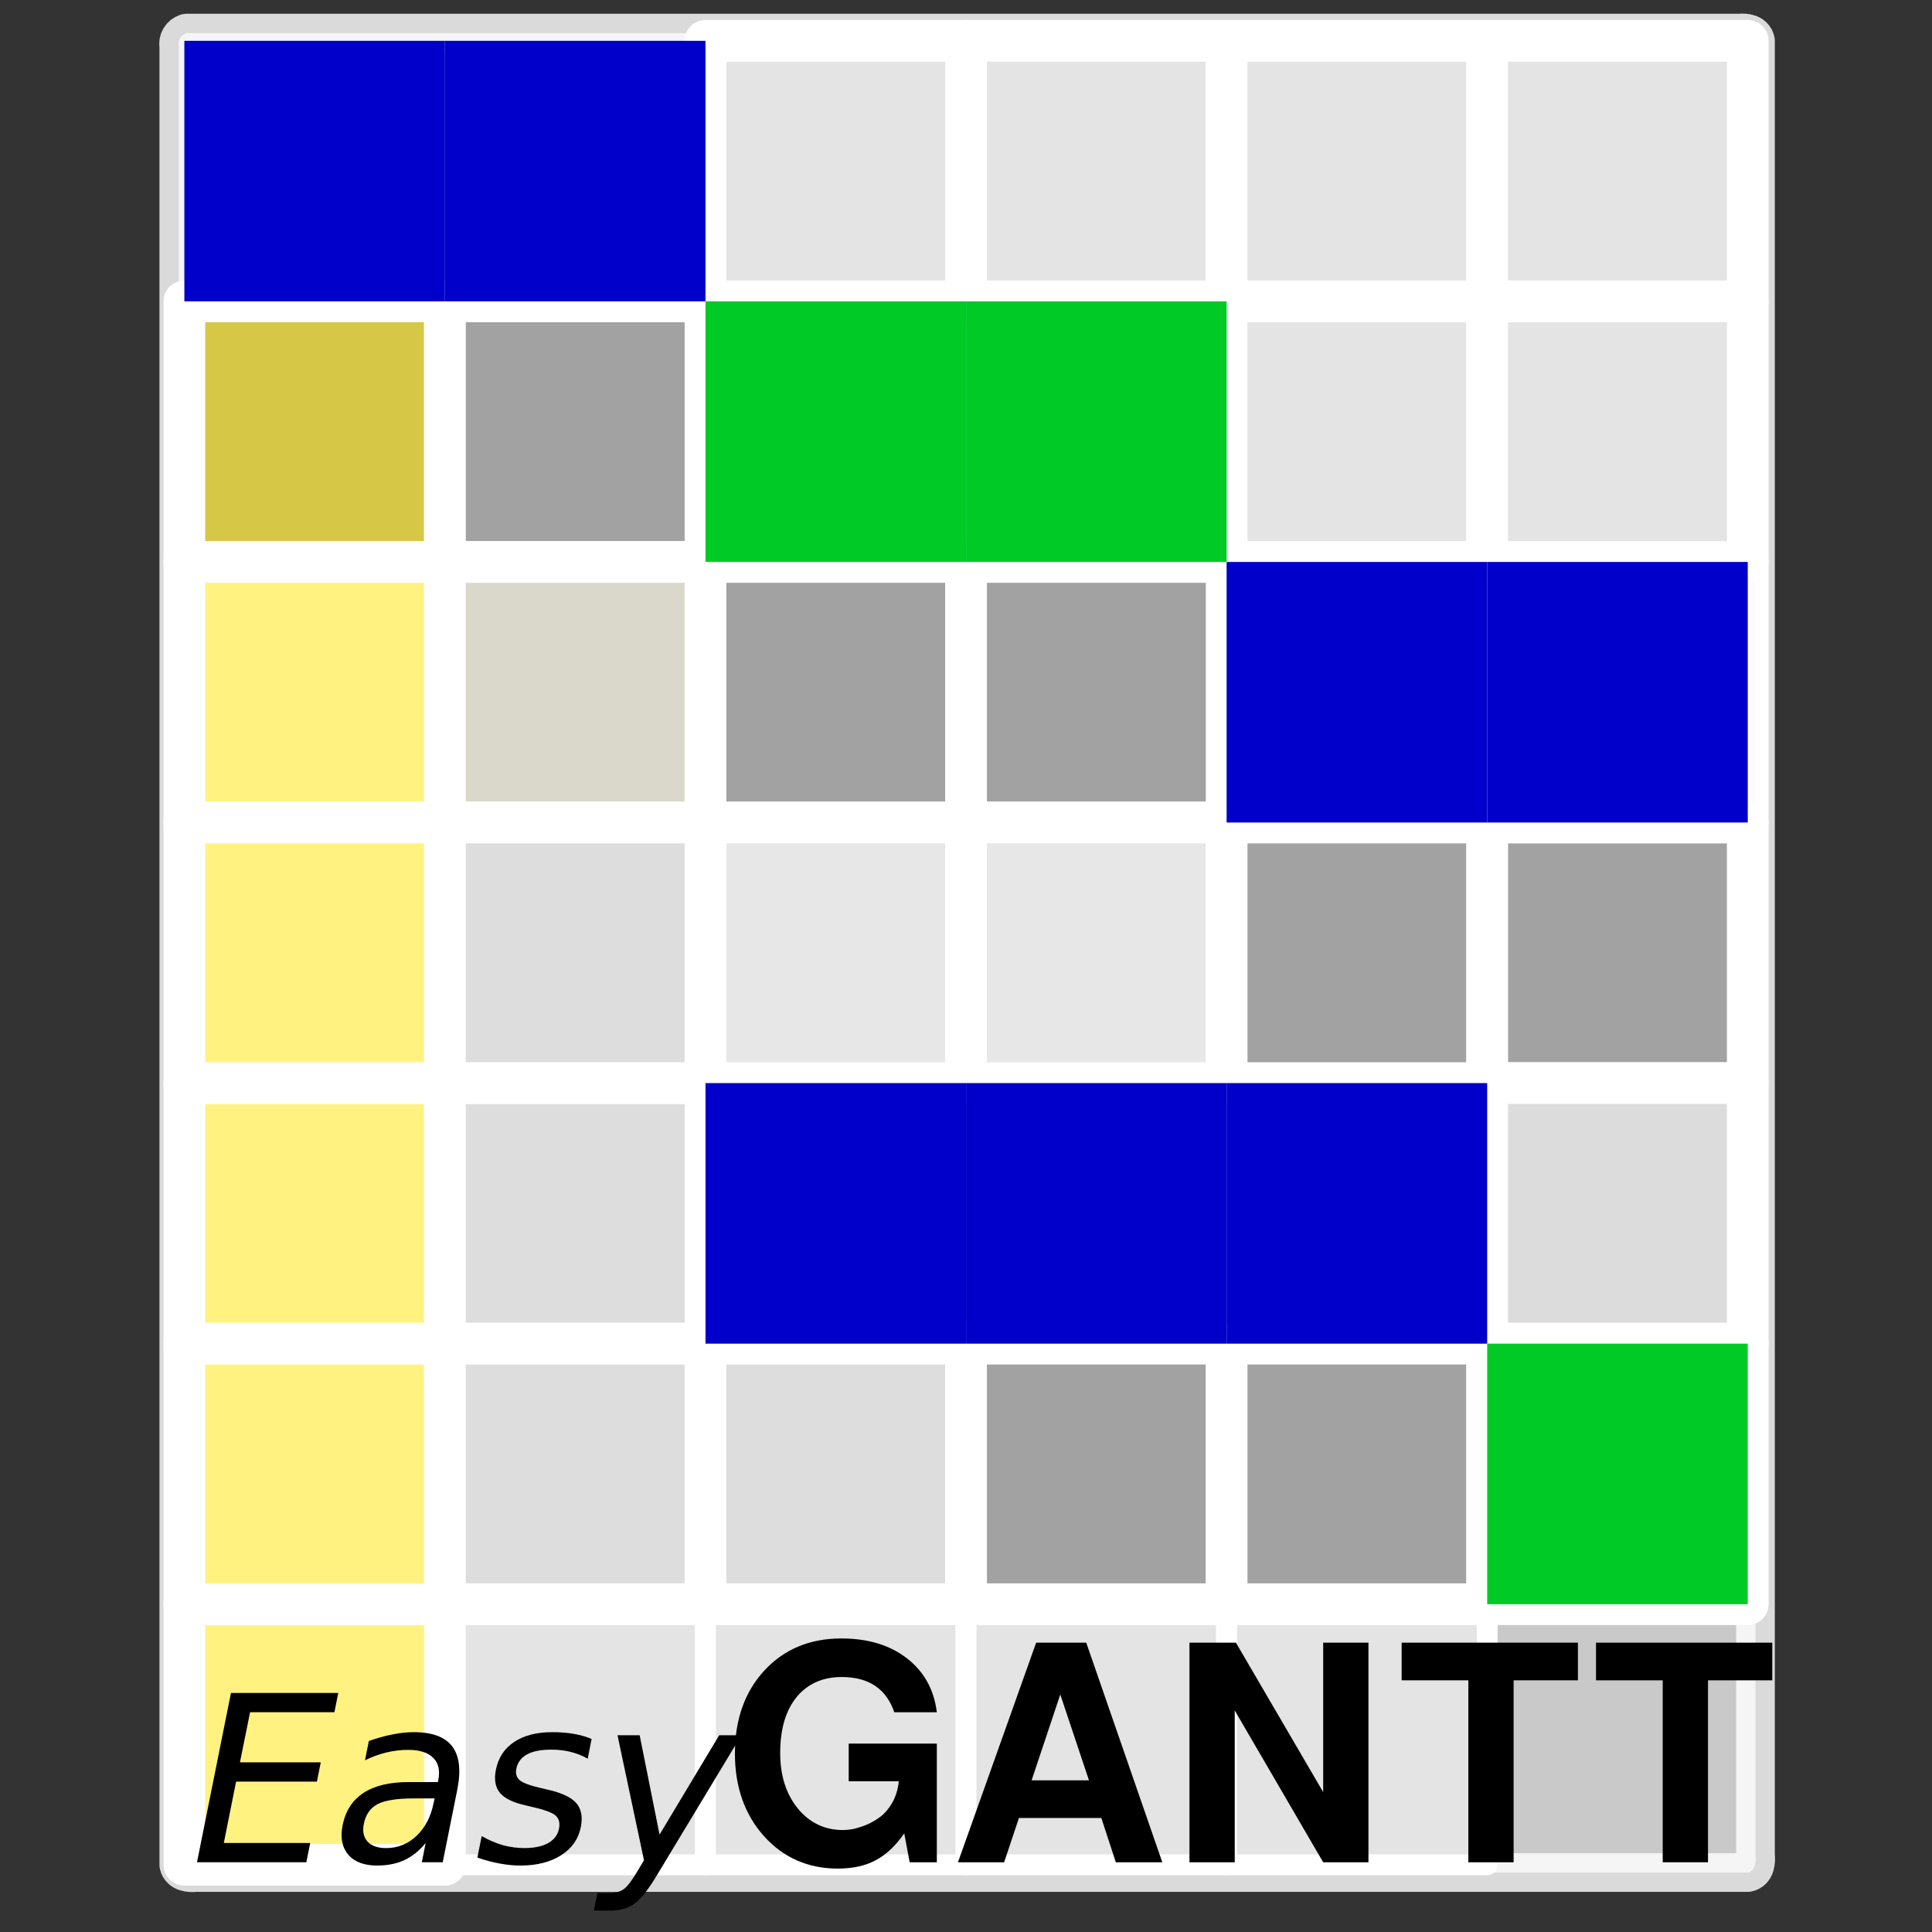 <?xml version="1.0" encoding="UTF-8" standalone="no"?>
<!-- Created with Inkscape (http://www.inkscape.org/) -->

<svg
   width="1000"
   height="1000"
   viewBox="0 0 264.583 264.583"
   version="1.1"
   id="svg898"
   sodipodi:docname="ICONA.svg"
   inkscape:version="1.1.2 (0a00cf5339, 2022-02-04)"
   xmlns:inkscape="http://www.inkscape.org/namespaces/inkscape"
   xmlns:sodipodi="http://sodipodi.sourceforge.net/DTD/sodipodi-0.dtd"
   xmlns="http://www.w3.org/2000/svg"
   xmlns:svg="http://www.w3.org/2000/svg"
   xmlns:rdf="http://www.w3.org/1999/02/22-rdf-syntax-ns#"
   xmlns:cc="http://creativecommons.org/ns#"
   xmlns:dc="http://purl.org/dc/elements/1.1/">
  <rect x="0" y="0" width="264.583" height="264.583" fill="#333333" stroke="none"/>
  <defs
     id="defs892" />
  <sodipodi:namedview
     id="base"
     pagecolor="#ffffff"
     bordercolor="#666666"
     borderopacity="1.0"
     inkscape:pageopacity="0.0"
     inkscape:pageshadow="2"
     inkscape:zoom="0.49497475"
     inkscape:cx="422.24376"
     inkscape:cy="819.23371"
     inkscape:document-units="mm"
     inkscape:current-layer="layer1"
     showgrid="false"
     inkscape:window-width="1920"
     inkscape:window-height="1016"
     inkscape:window-x="0"
     inkscape:window-y="0"
     inkscape:window-maximized="1"
     inkscape:pagecheckerboard="true"
     units="px"
     width="1000px" />
  <g
     inkscape:label="Livello 1"
     inkscape:groupmode="layer"
     id="layer1">
    <rect
       style="opacity:1;fill:#b4b4b4;fill-opacity:0.549;stroke:#ffffff;stroke-width:5.709;stroke-linecap:round;stroke-linejoin:round;stroke-miterlimit:4;stroke-dasharray:none;stroke-dashoffset:0;stroke-opacity:1"
       id="rect1446-6-5-42-5-1"
       width="35.684"
       height="35.684"
       x="203.667"
       y="76.959"
       inkscape:export-xdpi="52.779217"
       inkscape:export-ydpi="52.779217" />
    <path
       id="rect1570"
       style="opacity:0.818;fill:#ebebeb;fill-opacity:1;stroke:#ffffff;stroke-width:5.292;stroke-linecap:round;stroke-linejoin:round;stroke-miterlimit:4;stroke-dasharray:none;stroke-dashoffset:0;stroke-opacity:1"
       d="m 238.252,4.533 c -70.903,0 -141.806,0 -212.709,0 -0.736,0.226 -1.225,0.991 -1.059,1.759 0,83.029 0,166.058 0,249.087 0.238,1.063 1.49,1.16 2.378,1.059 70.83,0 141.66,0 212.489,0 1.063,-0.238 1.16,-1.49 1.059,-2.378 0,-82.823 0,-165.645 0,-248.468 -0.213,-0.976 -1.317,-1.166 -2.158,-1.059 z" />
    <rect
       style="opacity:1;fill:#fff281;fill-opacity:1;stroke:#ffffff;stroke-width:5.709;stroke-linecap:round;stroke-linejoin:round;stroke-miterlimit:4;stroke-dasharray:none;stroke-dashoffset:0;stroke-opacity:1"
       id="rect1446"
       width="35.684"
       height="35.684"
       x="25.248"
       y="148.327"
       inkscape:export-xdpi="52.779217"
       inkscape:export-ydpi="52.779217" />
    <rect
       style="opacity:1;fill:#dddddd;fill-opacity:1;stroke:#ffffff;stroke-width:5.709;stroke-linecap:round;stroke-linejoin:round;stroke-miterlimit:4;stroke-dasharray:none;stroke-dashoffset:0;stroke-opacity:1"
       id="rect1446-8"
       width="35.684"
       height="35.684"
       x="60.932"
       y="148.327"
       inkscape:export-xdpi="52.779217"
       inkscape:export-ydpi="52.779217" />
    <rect
       style="opacity:1;fill:#e4e4e4;fill-opacity:1;stroke:#ffffff;stroke-width:5.709;stroke-linecap:round;stroke-linejoin:round;stroke-miterlimit:4;stroke-dasharray:none;stroke-dashoffset:0;stroke-opacity:1"
       id="rect1446-6-4"
       width="35.684"
       height="35.684"
       x="96.616"
       y="5.591"
       inkscape:export-xdpi="52.779217"
       inkscape:export-ydpi="52.779217" />
    <rect
       style="opacity:1;fill:#e4e4e4;fill-opacity:1;stroke:#ffffff;stroke-width:5.709;stroke-linecap:round;stroke-linejoin:round;stroke-miterlimit:4;stroke-dasharray:none;stroke-dashoffset:0;stroke-opacity:1"
       id="rect1446-1-9"
       width="35.684"
       height="35.684"
       x="132.3"
       y="5.591"
       inkscape:export-xdpi="52.779217"
       inkscape:export-ydpi="52.779217" />
    <rect
       style="opacity:1;fill:#e4e4e4;fill-opacity:1;stroke:#ffffff;stroke-width:5.709;stroke-linecap:round;stroke-linejoin:round;stroke-miterlimit:4;stroke-dasharray:none;stroke-dashoffset:0;stroke-opacity:1"
       id="rect1446-8-2-7"
       width="35.684"
       height="35.684"
       x="167.983"
       y="5.591"
       inkscape:export-xdpi="52.779217"
       inkscape:export-ydpi="52.779217" />
    <rect
       style="opacity:1;fill:#e4e4e4;fill-opacity:1;stroke:#ffffff;stroke-width:5.709;stroke-linecap:round;stroke-linejoin:round;stroke-miterlimit:4;stroke-dasharray:none;stroke-dashoffset:0;stroke-opacity:1"
       id="rect1446-6-5-7"
       width="35.684"
       height="35.684"
       x="203.667"
       y="5.591"
       inkscape:export-xdpi="52.779217"
       inkscape:export-ydpi="52.779217" />
    <rect
       style="fill:#e4e4e4;fill-opacity:1;stroke:#ffffff;stroke-width:2.855;stroke-linecap:round;stroke-linejoin:round;stroke-miterlimit:4;stroke-dasharray:none;stroke-dashoffset:0;stroke-opacity:1"
       id="rect1446-6-5-7-6-4"
       width="35.684"
       height="35.684"
       x="60.932"
       y="219.694"
       inkscape:export-xdpi="52.779217"
       inkscape:export-ydpi="52.779217" />
    <rect
       style="fill:#e4e4e4;fill-opacity:1;stroke:#ffffff;stroke-width:2.855;stroke-linecap:round;stroke-linejoin:round;stroke-miterlimit:4;stroke-dasharray:none;stroke-dashoffset:0;stroke-opacity:1"
       id="rect1446-6-5-7-6-1"
       width="35.684"
       height="35.684"
       x="96.616"
       y="219.694"
       inkscape:export-xdpi="52.779217"
       inkscape:export-ydpi="52.779217" />
    <rect
       style="fill:#e4e4e4;fill-opacity:1;stroke:#ffffff;stroke-width:2.855;stroke-linecap:round;stroke-linejoin:round;stroke-miterlimit:4;stroke-dasharray:none;stroke-dashoffset:0;stroke-opacity:1"
       id="rect1446-6-5-7-6-0"
       width="35.684"
       height="35.684"
       x="132.3"
       y="219.694"
       inkscape:export-xdpi="52.779217"
       inkscape:export-ydpi="52.779217" />
    <rect
       style="fill:#e4e4e4;fill-opacity:1;stroke:#ffffff;stroke-width:2.855;stroke-linecap:round;stroke-linejoin:round;stroke-miterlimit:4;stroke-dasharray:none;stroke-dashoffset:0;stroke-opacity:1"
       id="rect1446-6-5-7-6-48"
       width="35.684"
       height="35.684"
       x="167.983"
       y="219.694"
       inkscape:export-xdpi="52.779217"
       inkscape:export-ydpi="52.779217" />
    <rect
       style="opacity:1;fill:#d6c747;fill-opacity:1;stroke:#ffffff;stroke-width:5.709;stroke-linecap:round;stroke-linejoin:round;stroke-miterlimit:4;stroke-dasharray:none;stroke-dashoffset:0;stroke-opacity:1"
       id="rect1446-5"
       width="35.684"
       height="35.684"
       x="25.248"
       y="41.275"
       inkscape:export-xdpi="52.779217"
       inkscape:export-ydpi="52.779217" />
    <rect
       style="opacity:1;fill:#818181;fill-opacity:0.549;stroke:#ffffff;stroke-width:5.709;stroke-linecap:round;stroke-linejoin:round;stroke-miterlimit:4;stroke-dasharray:none;stroke-dashoffset:0;stroke-opacity:1"
       id="rect1446-8-6"
       width="35.684"
       height="35.684"
       x="60.932"
       y="41.275"
       inkscape:export-xdpi="52.779217"
       inkscape:export-ydpi="52.779217" />
    <rect
       style="opacity:1;fill:#e4e4e4;fill-opacity:1;stroke:#ffffff;stroke-width:5.709;stroke-linecap:round;stroke-linejoin:round;stroke-miterlimit:4;stroke-dasharray:none;stroke-dashoffset:0;stroke-opacity:1"
       id="rect1446-8-2-1"
       width="35.684"
       height="35.684"
       x="167.983"
       y="41.275"
       inkscape:export-xdpi="52.779217"
       inkscape:export-ydpi="52.779217" />
    <rect
       style="opacity:1;fill:#e4e4e4;fill-opacity:1;stroke:#ffffff;stroke-width:5.709;stroke-linecap:round;stroke-linejoin:round;stroke-miterlimit:4;stroke-dasharray:none;stroke-dashoffset:0;stroke-opacity:1"
       id="rect1446-6-5-5"
       width="35.684"
       height="35.684"
       x="203.667"
       y="41.275"
       inkscape:export-xdpi="52.779217"
       inkscape:export-ydpi="52.779217" />
    <rect
       style="opacity:1;fill:#fff281;fill-opacity:1;stroke:#ffffff;stroke-width:5.709;stroke-linecap:round;stroke-linejoin:round;stroke-miterlimit:4;stroke-dasharray:none;stroke-dashoffset:0;stroke-opacity:1"
       id="rect1446-52"
       width="35.684"
       height="35.684"
       x="25.248"
       y="76.959"
       inkscape:export-xdpi="52.779217"
       inkscape:export-ydpi="52.779217" />
    <rect
       style="opacity:1;fill:#d9d8cb;fill-opacity:1;stroke:#ffffff;stroke-width:5.709;stroke-linecap:round;stroke-linejoin:round;stroke-miterlimit:4;stroke-dasharray:none;stroke-dashoffset:0;stroke-opacity:1"
       id="rect1446-8-62"
       width="35.684"
       height="35.684"
       x="60.932"
       y="76.959"
       inkscape:export-xdpi="52.779217"
       inkscape:export-ydpi="52.779217" />
    <rect
       style="opacity:1;fill:#818181;fill-opacity:0.549;stroke:#ffffff;stroke-width:5.709;stroke-linecap:round;stroke-linejoin:round;stroke-miterlimit:4;stroke-dasharray:none;stroke-dashoffset:0;stroke-opacity:1"
       id="rect1446-6-1"
       width="35.684"
       height="35.684"
       x="96.616"
       y="76.959"
       inkscape:export-xdpi="52.779217"
       inkscape:export-ydpi="52.779217" />
    <rect
       style="opacity:1;fill:#818181;fill-opacity:0.549;stroke:#ffffff;stroke-width:5.709;stroke-linecap:round;stroke-linejoin:round;stroke-miterlimit:4;stroke-dasharray:none;stroke-dashoffset:0;stroke-opacity:1"
       id="rect1446-1-0"
       width="35.684"
       height="35.684"
       x="132.3"
       y="76.959"
       inkscape:export-xdpi="52.779217"
       inkscape:export-ydpi="52.779217" />
    <rect
       style="opacity:1;fill:#fff281;fill-opacity:1;stroke:#ffffff;stroke-width:5.709;stroke-linecap:round;stroke-linejoin:round;stroke-miterlimit:4;stroke-dasharray:none;stroke-dashoffset:0;stroke-opacity:1"
       id="rect1446-58"
       width="35.684"
       height="35.684"
       x="25.248"
       y="112.643"
       inkscape:export-xdpi="52.779217"
       inkscape:export-ydpi="52.779217" />
    <rect
       style="opacity:1;fill:#dddddd;fill-opacity:1;stroke:#ffffff;stroke-width:5.709;stroke-linecap:round;stroke-linejoin:round;stroke-miterlimit:4;stroke-dasharray:none;stroke-dashoffset:0;stroke-opacity:1"
       id="rect1446-8-63"
       width="35.684"
       height="35.684"
       x="60.932"
       y="112.643"
       inkscape:export-xdpi="52.779217"
       inkscape:export-ydpi="52.779217" />
    <rect
       style="opacity:1;fill:#e7e7e7;fill-opacity:1;stroke:#ffffff;stroke-width:5.709;stroke-linecap:round;stroke-linejoin:round;stroke-miterlimit:4;stroke-dasharray:none;stroke-dashoffset:0;stroke-opacity:1"
       id="rect1446-6-0"
       width="35.684"
       height="35.684"
       x="96.616"
       y="112.643"
       inkscape:export-xdpi="52.779217"
       inkscape:export-ydpi="52.779217" />
    <rect
       style="opacity:1;fill:#e7e7e7;fill-opacity:1;stroke:#ffffff;stroke-width:5.709;stroke-linecap:round;stroke-linejoin:round;stroke-miterlimit:4;stroke-dasharray:none;stroke-dashoffset:0;stroke-opacity:1"
       id="rect1446-1-2"
       width="35.684"
       height="35.684"
       x="132.3"
       y="112.643"
       inkscape:export-xdpi="52.779217"
       inkscape:export-ydpi="52.779217" />
    <rect
       style="opacity:1;fill:#818181;fill-opacity:0.549;stroke:#ffffff;stroke-width:5.709;stroke-linecap:round;stroke-linejoin:round;stroke-miterlimit:4;stroke-dasharray:none;stroke-dashoffset:0;stroke-opacity:1"
       id="rect1446-8-2-2"
       width="35.684"
       height="35.684"
       x="167.983"
       y="112.643"
       inkscape:export-xdpi="52.779217"
       inkscape:export-ydpi="52.779217" />
    <rect
       style="opacity:1;fill:#818181;fill-opacity:0.549;stroke:#ffffff;stroke-width:5.709;stroke-linecap:round;stroke-linejoin:round;stroke-miterlimit:4;stroke-dasharray:none;stroke-dashoffset:0;stroke-opacity:1"
       id="rect1446-6-5-42"
       width="35.684"
       height="35.684"
       x="203.667"
       y="112.643"
       inkscape:export-xdpi="52.779217"
       inkscape:export-ydpi="52.779217" />
    <rect
       style="opacity:1;fill:#fff281;fill-opacity:1;stroke:#ffffff;stroke-width:5.709;stroke-linecap:round;stroke-linejoin:round;stroke-miterlimit:4;stroke-dasharray:none;stroke-dashoffset:0;stroke-opacity:1"
       id="rect1446-58-3"
       width="35.684"
       height="35.684"
       x="25.248"
       y="219.694"
       inkscape:export-xdpi="52.779217"
       inkscape:export-ydpi="52.779217" />
    <rect
       style="fill:#fff281;fill-opacity:1;stroke:#ffffff;stroke-width:5.709;stroke-linecap:round;stroke-linejoin:round;stroke-miterlimit:4;stroke-dasharray:none;stroke-dashoffset:0;stroke-opacity:1"
       id="rect1446-58-3-1"
       width="35.684"
       height="35.684"
       x="25.248"
       y="184.01"
       inkscape:export-xdpi="52.779217"
       inkscape:export-ydpi="52.779217" />
    <rect
       style="opacity:1;fill:#dddddd;fill-opacity:1;stroke:#ffffff;stroke-width:5.709;stroke-linecap:round;stroke-linejoin:round;stroke-miterlimit:4;stroke-dasharray:none;stroke-dashoffset:0;stroke-opacity:1"
       id="rect1446-8-63-1"
       width="35.684"
       height="35.684"
       x="60.932"
       y="184.01"
       inkscape:export-xdpi="52.779217"
       inkscape:export-ydpi="52.779217" />
    <rect
       style="opacity:1;fill:#dddddd;fill-opacity:1;stroke:#ffffff;stroke-width:5.709;stroke-linecap:round;stroke-linejoin:round;stroke-miterlimit:4;stroke-dasharray:none;stroke-dashoffset:0;stroke-opacity:1"
       id="rect1446-6-0-6"
       width="35.684"
       height="35.684"
       x="96.616"
       y="184.01"
       inkscape:export-xdpi="52.779217"
       inkscape:export-ydpi="52.779217" />
    <rect
       style="opacity:1;fill:#818181;fill-opacity:0.549;stroke:#ffffff;stroke-width:5.709;stroke-linecap:round;stroke-linejoin:round;stroke-miterlimit:4;stroke-dasharray:none;stroke-dashoffset:0;stroke-opacity:1"
       id="rect1446-1-2-0"
       width="35.684"
       height="35.684"
       x="132.3"
       y="184.01"
       inkscape:export-xdpi="52.779217"
       inkscape:export-ydpi="52.779217" />
    <rect
       style="opacity:1;fill:#818181;fill-opacity:0.549;stroke:#ffffff;stroke-width:5.709;stroke-linecap:round;stroke-linejoin:round;stroke-miterlimit:4;stroke-dasharray:none;stroke-dashoffset:0;stroke-opacity:1"
       id="rect1446-8-2-2-8"
       width="35.684"
       height="35.684"
       x="167.983"
       y="184.01"
       inkscape:export-xdpi="52.779217"
       inkscape:export-ydpi="52.779217" />
    <rect
       style="opacity:1;fill:#dcdcdc;fill-opacity:1;stroke:#ffffff;stroke-width:5.709;stroke-linecap:round;stroke-linejoin:round;stroke-miterlimit:4;stroke-dasharray:none;stroke-dashoffset:0;stroke-opacity:1"
       id="rect1446-6-5-42-5"
       width="35.684"
       height="35.684"
       x="203.667"
       y="148.327"
       inkscape:export-xdpi="52.779217"
       inkscape:export-ydpi="52.779217" />
    <rect
       style="fill:#dcdcdc;fill-opacity:1;stroke:#ffffff;stroke-width:5.709;stroke-linecap:round;stroke-linejoin:round;stroke-miterlimit:4;stroke-dasharray:none;stroke-dashoffset:0;stroke-opacity:1"
       id="rect1446-6-5-42-5-7"
       width="35.684"
       height="35.684"
       x="203.667"
       y="184.01"
       inkscape:export-xdpi="52.779217"
       inkscape:export-ydpi="52.779217" />
    <rect
       style="opacity:1;fill:#0000ca;fill-opacity:1;stroke:none;stroke-width:2.855;stroke-linecap:round;stroke-linejoin:round;stroke-miterlimit:4;stroke-dasharray:none;stroke-dashoffset:0;stroke-opacity:1"
       id="rect1446-8-4-2"
       width="35.684"
       height="35.684"
       x="25.248"
       y="5.591"
       inkscape:export-xdpi="52.779217"
       inkscape:export-ydpi="52.779217" />
    <rect
       style="opacity:1;fill:#0000ca;fill-opacity:1;stroke:none;stroke-width:2.855;stroke-linecap:round;stroke-linejoin:round;stroke-miterlimit:4;stroke-dasharray:none;stroke-dashoffset:0;stroke-opacity:1"
       id="rect1446-8-4"
       width="35.684"
       height="35.684"
       x="60.932"
       y="5.591"
       inkscape:export-xdpi="52.779217"
       inkscape:export-ydpi="52.779217" />
    <rect
       style="opacity:1;fill:#0000ca;fill-opacity:1;stroke:none;stroke-width:2.855;stroke-linecap:round;stroke-linejoin:round;stroke-miterlimit:4;stroke-dasharray:none;stroke-dashoffset:0;stroke-opacity:1"
       id="rect1446-8-2-8"
       width="35.684"
       height="35.684"
       x="167.983"
       y="76.959"
       inkscape:export-xdpi="52.779217"
       inkscape:export-ydpi="52.779217" />
    <rect
       style="opacity:1;fill:#0000ca;fill-opacity:1;stroke:none;stroke-width:2.855;stroke-linecap:round;stroke-linejoin:round;stroke-miterlimit:4;stroke-dasharray:none;stroke-dashoffset:0;stroke-opacity:1"
       id="rect1446-6-5-4"
       width="35.684"
       height="35.684"
       x="203.667"
       y="76.959"
       inkscape:export-xdpi="52.779217"
       inkscape:export-ydpi="52.779217" />
    <rect
       style="opacity:1;fill:#00ca26;fill-opacity:1;stroke:none;stroke-width:2.855;stroke-linecap:round;stroke-linejoin:round;stroke-miterlimit:4;stroke-dasharray:none;stroke-dashoffset:0;stroke-opacity:1"
       id="rect1446-6-6"
       width="35.684"
       height="35.684"
       x="96.616"
       y="41.275"
       inkscape:export-xdpi="52.779217"
       inkscape:export-ydpi="52.779217" />
    <rect
       style="opacity:1;fill:#00ca26;fill-opacity:1;stroke:none;stroke-width:2.855;stroke-linecap:round;stroke-linejoin:round;stroke-miterlimit:4;stroke-dasharray:none;stroke-dashoffset:0;stroke-opacity:1"
       id="rect1446-1-7"
       width="35.684"
       height="35.684"
       x="132.3"
       y="41.275"
       inkscape:export-xdpi="52.779217"
       inkscape:export-ydpi="52.779217" />
    <rect
       style="opacity:1;fill:#0000ca;fill-opacity:1;stroke:none;stroke-width:5.709;stroke-linecap:round;stroke-linejoin:round;stroke-miterlimit:4;stroke-dasharray:none;stroke-dashoffset:0;stroke-opacity:1"
       id="rect1446-6"
       width="35.684"
       height="35.684"
       x="96.616"
       y="148.327"
       inkscape:export-xdpi="52.779217"
       inkscape:export-ydpi="52.779217" />
    <rect
       style="opacity:1;fill:#0000ca;fill-opacity:1;stroke:none;stroke-width:5.709;stroke-linecap:round;stroke-linejoin:round;stroke-miterlimit:4;stroke-dasharray:none;stroke-dashoffset:0;stroke-opacity:1"
       id="rect1446-1"
       width="35.684"
       height="35.684"
       x="132.3"
       y="148.327"
       inkscape:export-xdpi="52.779217"
       inkscape:export-ydpi="52.779217" />
    <rect
       style="opacity:1;fill:#0000ca;fill-opacity:1;stroke:none;stroke-width:5.709;stroke-linecap:round;stroke-linejoin:round;stroke-miterlimit:4;stroke-dasharray:none;stroke-dashoffset:0;stroke-opacity:1"
       id="rect1446-8-2"
       width="35.684"
       height="35.684"
       x="167.983"
       y="148.327"
       inkscape:export-xdpi="52.779217"
       inkscape:export-ydpi="52.779217" />
    <rect
       style="opacity:1;fill:#00ca26;fill-opacity:1;stroke:none;stroke-width:5.709;stroke-linecap:round;stroke-linejoin:round;stroke-miterlimit:4;stroke-dasharray:none;stroke-dashoffset:0;stroke-opacity:1"
       id="rect1446-6-5-42-4"
       width="35.684"
       height="35.684"
       x="203.667"
       y="184.01"
       inkscape:export-xdpi="52.779217"
       inkscape:export-ydpi="52.779217" />
    <g
       aria-label="EasyGANTT"
       transform="scale(1.001,0.999)"
       id="text4405"
       style="font-size:41.292px;line-height:1.25;font-family:'DejaVu Sans Mono';-inkscape-font-specification:'DejaVu Sans Mono';letter-spacing:0px;word-spacing:0px;stroke-width:5.162">
      <path
         d="m 31.601,232.075 h 14.678 l -0.529,2.643 H 34.213 l -1.384,6.872 H 43.884 l -0.529,2.643 H 32.3 l -1.679,8.412 h 11.817 l -0.529,2.643 H 26.952 Z"
         style="font-style:italic;font-size:31.843px;font-family:Gubbi;-inkscape-font-specification:'Gubbi Italic'"
         id="path137883" />
      <path
         d="m 56.618,246.535 q -3.467,0 -4.976,0.793 -1.493,0.793 -1.866,2.705 -0.311,1.524 0.513,2.426 0.824,0.886 2.55,0.886 2.379,0 4.151,-1.679 1.773,-1.695 2.332,-4.494 l 0.14,-0.637 z m 5.94,-1.182 -1.99,9.935 h -2.861 l 0.529,-2.643 q -1.291,1.586 -2.908,2.348 -1.617,0.746 -3.732,0.746 -2.674,0 -3.949,-1.493 -1.275,-1.508 -0.777,-4.027 0.591,-2.939 2.845,-4.431 2.27,-1.493 6.173,-1.493 h 4.012 l 0.062,-0.28 q 0.389,-1.975 -0.7,-3.047 -1.073,-1.088 -3.421,-1.088 -1.493,0 -2.985,0.358 -1.477,0.358 -2.923,1.073 l 0.529,-2.643 q 1.695,-0.606 3.219,-0.902 1.539,-0.311 2.939,-0.311 3.778,0 5.255,1.959 1.477,1.959 0.684,5.94 z"
         style="font-style:italic;font-size:31.843px;font-family:Gubbi;-inkscape-font-specification:'Gubbi Italic'"
         id="path137885" />
      <path
         d="m 80.936,238.387 -0.529,2.705 q -1.088,-0.622 -2.332,-0.933 -1.244,-0.311 -2.643,-0.311 -2.13,0 -3.327,0.653 -1.197,0.653 -1.462,1.959 -0.202,0.995 0.451,1.57 0.653,0.56 2.845,1.073 l 0.933,0.218 q 2.923,0.653 3.965,1.85 1.042,1.182 0.622,3.312 -0.482,2.426 -2.69,3.84 -2.208,1.415 -5.566,1.415 -1.399,0 -2.861,-0.28 -1.462,-0.264 -3.032,-0.809 l 0.591,-2.954 q 1.43,0.824 2.876,1.244 1.462,0.404 2.97,0.404 2.021,0 3.25,-0.684 1.228,-0.7 1.477,-1.959 0.233,-1.166 -0.435,-1.788 -0.653,-0.622 -3.203,-1.197 l -0.948,-0.233 q -2.534,-0.56 -3.498,-1.71 -0.948,-1.166 -0.544,-3.187 0.498,-2.457 2.503,-3.794 2.006,-1.337 5.209,-1.337 1.586,0 2.939,0.233 1.353,0.233 2.441,0.7 z"
         style="font-style:italic;font-size:31.843px;font-family:Gubbi;-inkscape-font-specification:'Gubbi Italic'"
         id="path137887" />
      <path
         d="m 89.97,256.906 q -1.835,3.11 -3.172,4.058 -1.337,0.948 -3.265,0.948 h -2.286 l 0.482,-2.394 h 1.679 q 1.182,0 1.944,-0.56 0.762,-0.56 1.975,-2.643 l 0.777,-1.306 -3.623,-17.134 h 3.032 l 2.721,13.62 8.163,-13.62 h 3.032 z"
         style="font-style:italic;font-size:31.843px;font-family:Gubbi;-inkscape-font-specification:'Gubbi Italic'"
         id="path137889" />
      <path
         d="m 122.349,234.725 q -1.652,-4.831 -7.185,-4.831 -3.923,0 -6.194,2.767 -2.23,2.767 -2.23,7.639 0,4.625 2.395,7.598 2.436,2.973 6.194,2.973 0.578,0 1.321,-0.124 0.785,-0.165 1.858,-0.578 1.074,-0.454 1.982,-1.156 0.908,-0.702 1.61,-1.941 0.702,-1.28 0.867,-2.89 h -6.855 v -5.162 h 12.057 v 16.269 h -3.716 l -0.743,-3.964 q -1.734,2.519 -3.881,3.675 -2.147,1.156 -5.203,1.156 -6.111,0 -10.117,-4.46 -3.964,-4.46 -3.964,-11.314 0,-7.02 4.047,-11.397 4.047,-4.377 10.53,-4.377 5.451,0 8.96,2.725 3.51,2.725 4.088,7.391 z"
         style="font-weight:600;font-family:FreeSans;-inkscape-font-specification:'FreeSans Semi-Bold'"
         id="path137891" />
      <path
         d="m 150.675,249.219 h -11.273 l -2.023,6.07 h -6.318 l 10.695,-30.102 h 6.855 l 10.406,30.102 h -6.359 z m -1.693,-5.162 -3.923,-11.768 -3.923,11.768 z"
         style="font-weight:600;font-family:FreeSans;-inkscape-font-specification:'FreeSans Semi-Bold'"
         id="path137893" />
      <path
         d="m 181.025,255.289 -12.099,-20.811 v 20.811 h -6.194 v -30.102 h 6.359 l 11.934,20.481 v -20.481 h 6.194 v 30.102 z"
         style="font-weight:600;font-family:FreeSans;-inkscape-font-specification:'FreeSans Semi-Bold'"
         id="path137895" />
      <path
         d="m 207.081,230.348 v 24.941 h -6.194 V 230.348 h -9.126 v -5.162 h 24.115 v 5.162 z"
         style="font-weight:600;font-family:FreeSans;-inkscape-font-specification:'FreeSans Semi-Bold'"
         id="path137897" />
      <path
         d="m 233.673,230.348 v 24.941 h -6.194 V 230.348 h -9.126 v -5.162 h 24.115 v 5.162 z"
         style="font-weight:600;font-family:FreeSans;-inkscape-font-specification:'FreeSans Semi-Bold'"
         id="path137899" />
    </g>
  </g>
</svg>
